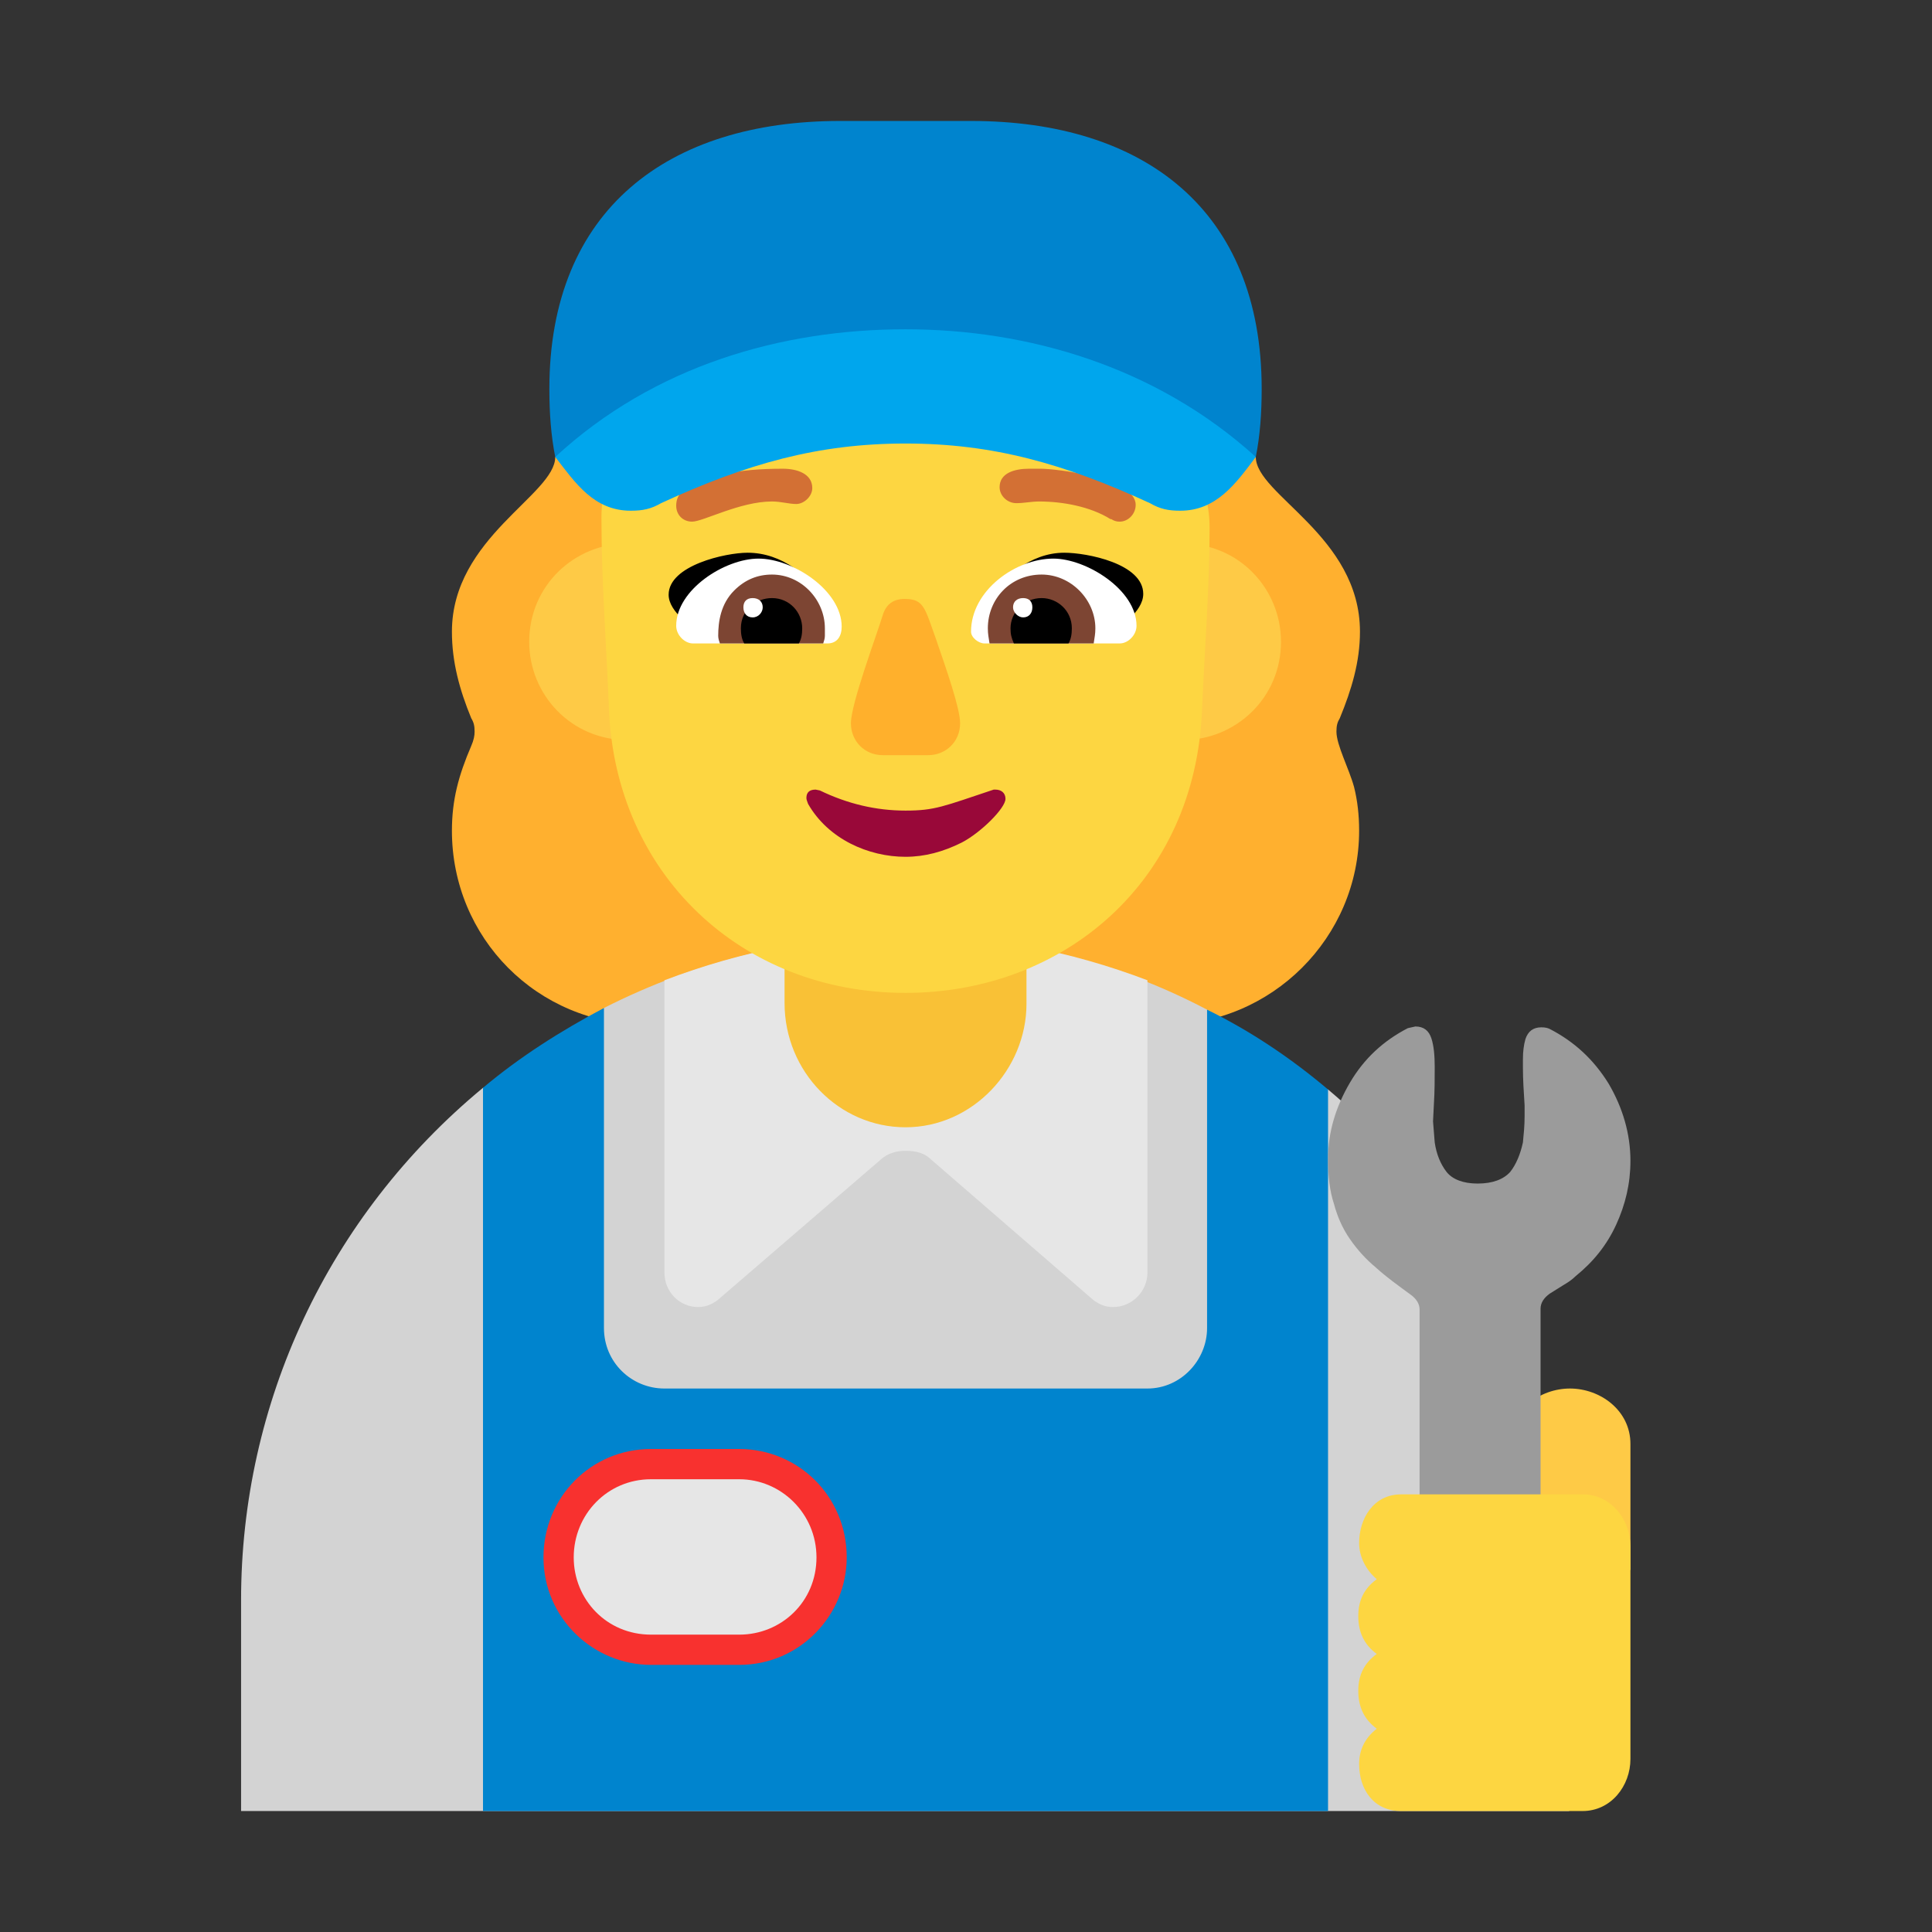 <svg version="1.1" xmlns="http://www.w3.org/2000/svg" viewBox="0 0 2300 2300"><rect x="0" y="0" width="2300" height="2300" fill="#333333" stroke="none"/><g transform="scale(1,-1) translate(-256, -1869)">
		<path d="M1642 649c128 0 232 104 232 231 0 19-2 36-6 52-6 22-21 50-21 66 0 7 1 11 4 16 14 34 24 67 24 103 0 114-124 163-124 208l-834 0c0-45-123-96-123-208 0-36 9-69 23-103 3-5 4-9 4-16 0-5-1-10-4-17-15-35-23-64-23-101 0-127 101-231 232-231l616 0 z" fill="#FFB02F"/>
		<path d="M2124-287l0 246c0 237-105 460-287 613l-72 3-72 92c-112 59-235 88-359 88-125 0-247-29-359-86l-72-94-72-1c-185-153-288-376-288-610l0-251 1581 0 z" fill="#D3D3D3"/>
		<path d="M1837-287l0 859c-45 38-93 70-144 95l0-379c0-38-31-72-71-72l-575 0c-39 0-72 31-72 72l0 381c-51-27-100-58-144-95l0-861 1006 0 z" fill="#0084CE"/>
		<path d="M1581 313c23 0 41 19 41 41l0 348c-92 35-189 54-288 54-99 0-195-19-287-54l0-348c0-23 18-41 40-41 9 0 16 3 23 8l195 168c8 7 18 10 29 10 13 0 23-3 30-10l194-168c7-5 14-8 23-8 z" fill="#E6E6E6"/>
		<path d="M1136-113c73 0 128 60 128 128 0 73-58 129-128 129l-105 0c-72 0-128-58-128-129 0-73 60-128 128-128l105 0 z" fill="#F8312F"/>
		<path d="M1136-77c50 0 92 39 92 92 0 52-42 93-92 93l-105 0c-52 0-92-42-92-93 0-50 39-92 92-92l105 0 z" fill="#E6E6E6"/>
		<path d="M1334 527c80 0 144 69 144 147l0 184c0 82-65 148-144 148-80 0-144-67-144-147l0-184c0-82 65-148 144-148 z" fill="#F9C136"/>
		<path d="M1664 988c63 0 117 50 117 117 0 63-50 117-117 117-64 0-117-53-117-117 0-64 53-117 117-117 z M1003 988c63 0 117 50 117 117 0 63-50 117-117 117-63 0-117-50-117-117 0-63 50-117 117-117 z" fill="#FECA46"/>
		<path d="M1334 687c188 0 345 132 353 337 3 72 9 145 9 217 0 48-24 103-81 103l-228 0c-96 0-164 40-227 119-5 6-10 9-16 9-16 0-18-15-23-26-43-106-149-74-149-194 0-76 6-152 9-228 8-195 157-337 353-337 z" fill="#FDD641"/>
		<path d="M1573 1108c-49 16-95 28-144 44 21 29 53 59 94 59 27 0 94-13 94-49 0-22-30-40-44-54 z M1097 1108c47 16 97 26 144 44-21 31-54 59-95 59-26 0-94-15-94-50 0-21 29-39 45-53 z" fill="#000000"/>
		<path d="M1589 1103l-161 0c-7 0-16 7-16 14 0 49 53 87 98 87 39 0 99-37 99-80 0-11-10-21-20-21 z M1241 1103c12 0 17 9 17 20 0 43-58 81-99 81-40 0-98-37-98-80 0-11 10-21 20-21l160 0 z" fill="#FFFFFF"/>
		<path d="M1558 1103l-124 0c-1 7-2 11-2 18 0 35 27 64 64 64 35 0 64-30 64-64 0-7-1-11-2-18 z M1236 1103c1 3 2 6 2 9l0 9c0 34-28 64-63 64-17 0-32-6-45-19-16-16-19-37-19-54 0-3 1-6 2-9l123 0 z" fill="#7D4533"/>
		<path d="M1528 1103l-65 0c-3 7-4 11-4 18 0 19 16 36 37 36 19 0 36-15 36-36 0-7-1-13-4-18 z M1207 1103c3 5 4 11 4 18 0 19-15 36-36 36-19 0-37-14-37-36 0-7 1-13 4-18l65 0 z" fill="#000000"/>
		<path d="M1474 1134c7 0 11 5 11 12 0 7-4 11-11 11-7 0-12-4-12-11 0-6 6-12 12-12 z M1152 1134c7 0 12 6 12 12 0 7-5 11-12 11-7 0-11-4-11-11 0-7 4-12 11-12 z" fill="#FFFFFF"/>
		<path d="M1334 849c23 0 45 6 67 17 23 12 52 41 52 52 0 7-5 11-12 11l-2 0c-60-20-70-25-105-25-35 0-69 8-102 24l-5 1c-7 0-11-3-11-10 0-2 1-4 2-7 24-42 72-63 116-63 z" fill="#990839"/>
		<path d="M1361 970c21 0 38 16 38 38 0 18-17 66-29 101-13 36-14 47-37 47-13 0-22-6-26-19-8-26-38-106-38-129 0-21 16-38 38-38l54 0 z" fill="#FFB02C"/>
		<path d="M1589 1248c10 0 19 9 19 20 0 32-95 43-113 43l-14 0c-17 0-35-5-35-22 0-10 9-19 20-19 9 0 18 2 27 2 28 0 61-6 85-21l1 0c3-2 6-3 10-3 z M1080 1248c13 0 57 24 95 24 11 0 20-3 29-3 9 0 19 9 19 19 0 17-18 23-35 23-56 0-87-8-117-26l-1 0c-6-4-9-10-9-18 0-11 8-19 19-19 z" fill="#D37034"/>
		<path d="M1751 1325c5 25 7 52 7 81 0 213-140 319-346 319l-156 0c-204 0-346-105-346-319 0-29 2-56 7-81l5 1c104 70 275 111 412 111 136 0 286-33 412-111l5-1 z" fill="#0084CE"/>
		<path d="M1661 1261c43 0 66 32 90 64-119 108-272 152-417 152-147 0-299-43-417-152 24-31 46-64 90-64 14 0 24 2 36 9 102 47 187 71 291 71 104 0 189-24 291-71 12-7 22-9 36-9 z" fill="#00A6ED"/>
		<path d="M2197 0l0 150c0 40-36 66-72 66-36 0-72-26-72-66l0-150 144 0 z" fill="#FECA46"/>
		<path d="M2018-215c19 0 36 7 51 21 14 14 21 31 21 50l0 455c0 7 4 13 11 18l16 10c5 3 10 6 15 11 21 17 37 37 48 61 11 24 17 49 17 76 0 32-9 63-26 92-18 29-41 50-70 65-2 1-5 2-10 2-10 0-16-5-19-14-2-7-3-15-3-24l0-10c0-14 1-29 2-45l0-13c0-11-1-21-2-31-3-14-8-26-15-35-8-9-21-14-39-14-17 0-30 5-37 14-7 9-12 21-14 35l-2 25 1 20c1 16 1 31 1 45 0 13-1 25-4 34-3 9-9 14-19 14l-9-2c-29-15-52-36-69-65-17-29-26-59-26-91 0-20 2-38 7-53 4-15 10-29 19-42 9-13 19-24 31-34 12-11 26-21 41-32 7-5 11-11 11-18l0-454c0-19 7-36 22-50 14-14 31-21 50-21 z" fill="#9B9B9B"/>
		<path d="M2140-287c34 0 57 30 57 62l0 253c0 32-23 62-57 62l-216 0c-33 0-50-29-50-58 0-16 8-32 21-43-15-11-22-25-22-44 0-19 7-34 22-45-15-11-22-25-22-44 0-19 7-34 22-45-14-11-21-25-21-42 0-30 17-56 50-56l216 0 z" fill="#FDD641"/>
	</g></svg>
